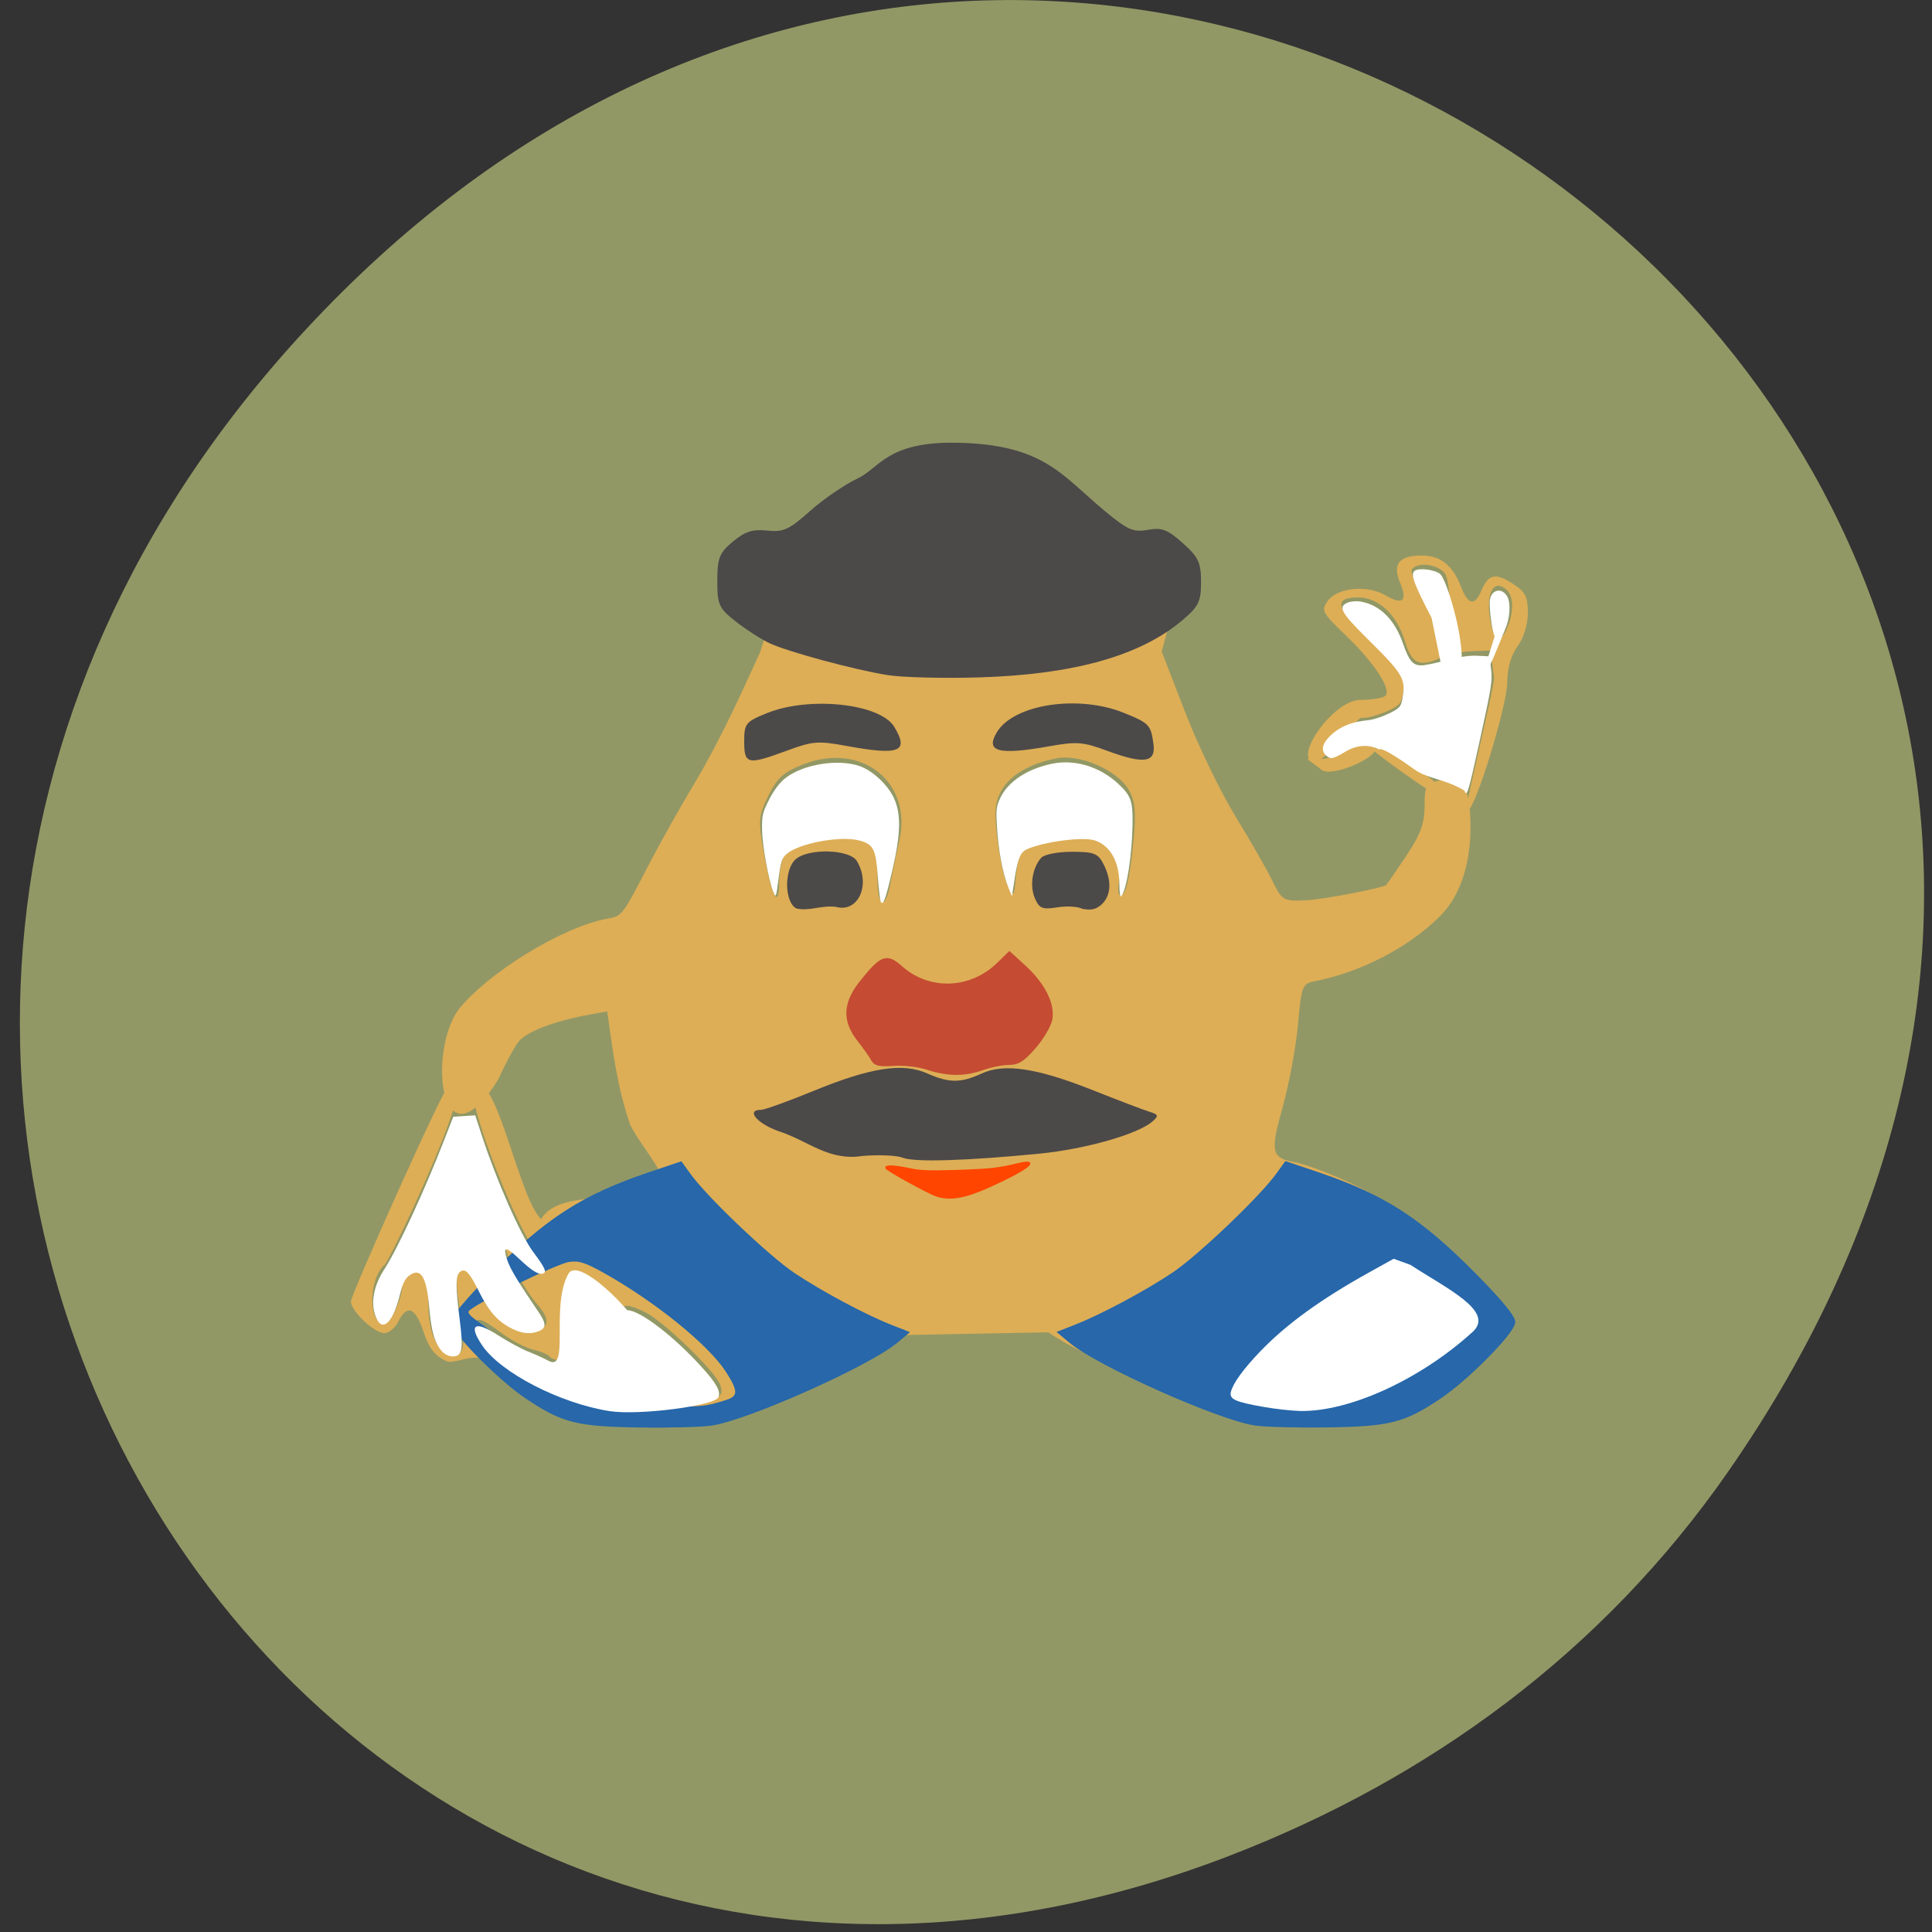 <svg xmlns="http://www.w3.org/2000/svg" viewBox="0 0 256 256"><rect x="0" y="0" width="256" height="256" fill="#333333" stroke="none"/><g transform="translate(0 -796.36)"><path d="m 228.96 991.4 c 90.72 -130.39 -76.83 -262.52 -183.71 -156.27 -100.7 100.1 -7.342 255.63 117.97 207.01 c 26.14 -10.143 49.09 -26.803 65.74 -50.739 z" fill="#929865" color="#000"/><g transform="matrix(0.684 0 0 0.617 39.37 356.28)"><path d="m 56.842 1017.59 c -5.104 -1.202 -13.09 -6.75 -19.504 -11.846 -2.979 -2.363 -6.766 0.657 -8.416 -0.176 -2.232 -1.126 -3.365 -2.729 -4.426 -6.263 -1.586 -5.28 -3.177 -6.01 -4.892 -2.25 -0.626 1.375 -1.845 2.5 -2.708 2.5 -1.942 0 -6.474 -4.755 -6.474 -6.793 0 -1.454 18.08 -46.38 18.975 -46.38 0.366 0 2.273 0.669 0.45 6.597 -3.413 11.1 -12.03 31.04 -12.938 31.946 -3.113 3.113 -3.124 12.629 -0.015 12.629 1.251 0 3.506 -5.474 3.522 -8.55 0.003 -0.577 0.535 -1.579 1.182 -2.226 2.147 -2.147 3.824 0.637 3.824 6.352 0 5.864 1.441 9.996 3.803 10.902 3.02 1.159 3.611 -1.126 2.364 -9.144 -0.81 -5.213 -0.869 -8.03 -0.182 -8.718 1.351 -1.351 2.481 -0.03 3.976 4.646 1.559 4.877 7.03 9.208 10.529 8.331 2.987 -0.75 3.181 -2.463 0.648 -5.707 -2.421 -3.099 -6.141 -10.444 -6.126 -12.1 0.006 -0.709 1.164 0.173 2.572 1.96 2.509 3.184 5.416 4.335 5.416 2.144 0 -0.608 -1.144 -2.465 -2.541 -4.126 -2.956 -3.513 -14.668 -35.17 -11.276 -35.563 4.397 -0.508 8.365 24.552 12.648 29.348 4.183 -7.897 21.07 -1.256 22.863 -10.212 0 -1.039 -4.55 -7.443 -5.596 -10.1 -2.577 -8.3 -3.316 -15.634 -4.454 -24.328 l -3.072 0.611 c -7.204 1.432 -12.732 3.785 -14.216 6.05 -0.863 1.316 -2.614 4.965 -3.891 8.109 -11.32 19.723 -13.549 -6.234 -7.622 -15.15 5.638 -7.879 20.02 -17.68 28.562 -19.468 3.233 -0.676 2.963 -0.293 8.494 -12.06 2.196 -4.675 6.077 -12.325 8.623 -17 4.952 -9.239 8.722 -18.443 12.726 -28.17 l 2.159 -7.434 c -5.74 -19.08 103.05 -25.483 77.61 -0.814 l -1.947 8.05 l 4.5 12.911 c 2.475 7.101 6.864 17.194 9.754 22.43 2.89 5.235 6.091 11.431 7.114 13.769 1.942 4.437 2.18 4.582 7.06 4.27 3.083 -0.197 14.444 -2.63 15.03 -3.219 0.181 -0.181 1.935 -2.996 3.898 -6.256 2.77 -4.6 3.569 -6.999 3.569 -10.716 0 -4.35 0.244 -4.851 2.655 -5.456 4.337 -1.089 5.807 0.636 6.165 7.232 0.504 9.276 -1.564 17.1 -5.748 21.76 -6.04 6.723 -15.259 12.07 -24.23 14.04 -2.561 0.564 -2.686 0.912 -3.37 9.34 -0.391 4.814 -1.73 12.804 -2.977 17.754 -2.49 9.888 -2.243 10.943 2.793 11.904 6.794 1.846 31.415 13.764 21.22 19.49 -14.666 7.918 -25.15 15.87 -30.75 23.316 15.19 10.613 -20.06 7.655 -38.65 -6.377 -9.535 0.201 -19.07 0.403 -28.604 0.604 -17.344 11.406 -45 20.17 -60.07 17.606 z m 15.892 -2.132 c 8.91 -1.325 10.123 -1.957 9.221 -4.8 -0.921 -2.901 -11.172 -13.863 -14.643 -15.658 -3.904 -2.02 -4.474 -1.857 -5.944 1.69 -2.189 5.284 -5.815 8.867 -8.975 8.867 -1.569 0 -3.099 -0.4 -3.402 -0.889 -0.302 -0.489 -1.751 -1.191 -3.219 -1.559 -1.468 -0.369 -4.275 -1.993 -6.237 -3.611 -4.205 -3.466 -5.112 -3.634 -5.112 -0.944 0 5.547 13.777 15.15 24.23 16.892 2.897 0.482 5.586 0.93 5.976 0.994 3.109 -0.266 5.572 -0.608 8.105 -0.982 z m 42.23 -112.68 c 0.336 -2.043 1.096 -6.06 1.689 -8.927 2.619 -12.656 -7.373 -21.412 -18.712 -16.396 -3.752 1.66 -4.966 2.884 -6.662 6.718 -1.919 4.337 -1.983 5.259 -0.858 12.289 1.519 9.494 2.937 12.37 2.98 6.04 0.017 -2.507 0.593 -5.257 1.28 -6.11 1.717 -2.13 10.06 -4.221 13.449 -3.371 3.732 0.937 4.267 2.042 4.285 8.848 0.017 6.406 1.555 6.953 2.548 0.906 z m 25.523 -6.783 c 1.729 -2.083 11.678 -3.875 14.465 -2.605 2.932 1.336 4.798 5.496 4.226 9.422 -0.22 1.513 -0.081 2.75 0.31 2.75 1.066 0 1.842 -3.659 2.556 -12.05 0.503 -5.919 0.296 -8.223 -0.958 -10.648 -2.159 -4.175 -9.441 -7.72 -13.891 -6.761 -7.03 1.514 -11.275 5.293 -11.832 10.532 -0.399 3.752 1.049 14.14 2.359 16.931 1.118 2.38 1.191 2.285 1.51 -1.98 0.185 -2.464 0.749 -4.978 1.254 -5.587 z m 57.893 -17.461 c -1.325 -1.325 -3.767 -2.775 -1.975 -2.206 1.135 0.36 5.381 -0.505 6.51 -1.752 1.902 -2.102 4.989 -2.671 5.96 -1.1 1.333 2.156 -8.578 6.974 -10.495 5.057 z m 10.407 -3.888 c -0.34 -0.55 0.974 -1 1.524 -1 0.55 0 9.559 6.837 9.899 7.387 0.34 0.55 0.168 2.277 -0.382 2.277 -0.55 0 -10.701 -8.115 -11.04 -8.665 z m -11.647 2.373 c -4.49 -0.675 3.564 -13.457 8.851 -13.457 2.375 0 4.588 -0.437 4.918 -0.971 0.971 -1.572 -2.377 -7.141 -7.706 -12.82 -4.671 -4.977 -4.879 -5.422 -3.507 -7.5 1.893 -2.867 7.671 -3.45 11.21 -1.131 3.294 2.158 4.249 1.188 2.747 -2.79 -1.503 -3.983 -0.181 -5.788 4.241 -5.788 3.64 0 5.968 2.083 7.618 6.815 1.324 3.798 2.631 4.061 3.878 0.782 1.365 -3.59 2.732 -3.95 6.04 -1.592 2.51 1.787 2.992 2.806 2.987 6.313 -0.004 2.49 -0.81 5.396 -1.993 7.182 -1.279 1.931 -1.989 4.693 -1.993 7.75 -0.007 5.161 -7.06 30.476 -7.91 27.29 -0.246 -0.926 5.523 -26.774 5.345 -28.348 l -0.657 -5.81 l -3.715 0.18 c -2.043 0.099 -4.665 0.689 -5.827 1.31 -4.137 2.214 -5.748 1.431 -7.05 -3.427 -1.522 -5.69 -5.116 -9.443 -9.04 -9.443 -5.01 0 -4.381 2.404 2.421 9.24 4.964 4.988 6.423 7.119 6.411 9.359 -0.008 1.596 -0.355 3.435 -0.77 4.089 -0.853 1.342 -5.73 3.39 -7.529 3.163 -0.652 -0.082 -7.426 9.839 -8.973 9.607 z m 25.298 -40.44 c -1.128 -2.107 -5.417 -2.787 -6.502 -1.031 -0.336 0.543 1.1 4.481 3.191 8.75 l 3.801 7.762 l 0.295 -6.731 c 0.162 -3.702 -0.191 -7.64 -0.785 -8.75 z m 12.01 11.416 c 1.372 -3.607 1.212 -6.993 -0.392 -8.325 -2.329 -1.933 -3.721 0.967 -2.998 6.243 0.711 5.187 1.925 5.933 3.39 2.081 z" fill="#ddae56"/><path d="m 80.34 1018.98 c 7.212 -1.288 30.26 -12.709 35.611 -17.643 l 2.02 -1.86 l -3.02 -1.316 c -5 -2.177 -13.546 -7.242 -18.854 -11.176 -4.918 -3.644 -16.959 -16.351 -20.18 -21.296 l -1.645 -2.526 l -6.183 2.317 c -12.646 4.739 -19.676 9.762 -30.24 21.609 -5.05 5.661 -7.559 9.03 -7.559 10.131 0 2.031 8.947 12.1 14.251 16.04 6.966 5.173 9.672 5.939 21.696 6.14 5.913 0.099 12.262 -0.09 14.11 -0.42 z m -21.773 -5.536 c -6.352 -2.562 -12.678 -6.456 -17.718 -10.907 -2.186 -1.93 -5.01 -4.318 -6.267 -5.305 -1.656 -1.297 -2.105 -2.049 -1.616 -2.709 1.191 -1.604 17.04 -10.219 19.615 -10.659 2.027 -0.347 3.311 0.091 7.05 2.405 9.852 6.088 20.26 15.407 23.705 21.23 2.637 4.453 2.607 5.873 -0.147 6.832 -4.1 1.428 -4.878 1.512 -12.262 1.318 -6.03 -0.158 -8.309 -0.564 -12.366 -2.2 z" fill="#2767aa" stroke="#2767aa" stroke-width="0.841"/><path d="m 117.32 961.89 c -1.145 -0.511 -4.66 -0.681 -7.809 -0.379 -6.458 1.121 -10.341 -3.117 -15.879 -5.186 -4.414 -1.62 -6.871 -4.725 -3.74 -4.725 0.663 0 5.271 -1.845 10.24 -4.101 11.01 -4.999 17.198 -6.05 21.929 -3.721 4.248 2.088 6.491 2.096 10.544 0.03 4.427 -2.257 10.701 -1.205 21.678 3.635 4.868 2.146 9.753 4.208 10.858 4.581 1.735 0.587 1.804 0.873 0.521 2.108 -2.817 2.708 -12.961 5.908 -21.791 6.873 -14.166 1.549 -24.309 1.886 -26.552 0.885 z m -20.592 -53.53 c -2.326 -1.283 -2.431 -8.324 -0.159 -10.564 2.455 -2.42 10.485 -2.167 11.863 0.373 2.759 5.081 0.253 11.187 -4.04 9.845 -2.756 -0.398 -5.274 0.987 -7.666 0.348 z m 55.45 0.103 c -0.845 -0.526 -3.053 -0.685 -4.905 -0.35 -2.908 0.524 -3.502 0.258 -4.357 -1.959 -1.037 -2.689 -0.495 -6.511 1.234 -8.688 0.56 -0.706 3.229 -1.283 5.93 -1.283 4.252 0 5.074 0.351 6.12 2.614 1.73 3.742 1.493 7.077 -0.637 8.977 -1.311 1.095 -2.353 0.811 -3.385 0.69 z m -65.57 -35.93 c 0 -3.894 0.278 -4.28 4.425 -6.135 8.234 -3.684 21.929 -2.043 24.646 2.953 2.923 5.384 1.052 6.199 -9.371 4.076 -5.375 -1.094 -6.456 -0.997 -11.395 1.026 -7.648 3.132 -8.303 2.981 -8.303 -1.92 z m 70.28 1.947 c -4.61 -1.891 -5.87 -2 -10.996 -0.99 -10.06 1.992 -12.633 1.247 -10.331 -2.993 3.259 -6 15.744 -8.112 24.583 -4.155 4.938 2.21 5.258 2.584 5.751 6.755 0.47 3.961 -1.852 4.319 -9.01 1.383 z m -42.525 -16.244 c -6.464 -1.159 -19.12 -4.944 -22.799 -6.818 -1.567 -0.798 -4.496 -2.877 -6.508 -4.617 -3.35 -2.899 -3.658 -3.641 -3.658 -8.805 0 -4.901 0.396 -6 3.02 -8.423 2.379 -2.191 3.792 -2.694 6.641 -2.367 3.16 0.363 4.216 -0.172 8.33 -4.229 2.592 -2.554 6.749 -5.703 9.238 -6.995 4.175 -2.171 5.633 -7.895 19.05 -7.648 16.943 0.312 20.448 6.976 28.645 14.532 4.575 4.218 5.635 4.741 8.473 4.182 2.743 -0.541 3.789 -0.102 6.779 2.846 3.02 2.98 3.536 4.188 3.536 8.342 0 4.249 -0.471 5.294 -3.757 8.349 -8.159 7.584 -21.11 11.574 -39.455 12.157 -6.872 0.219 -14.763 -0.009 -17.535 -0.506 z" fill="#4c4949"/><g stroke-width="0.543" transform="matrix(1.463 0 0 1.636 -57.59 712.72)"><path d="m 122.76 140.47 c -1.144 -0.371 -3.111 -0.593 -4.405 -0.497 -1.861 0.138 -2.423 0.012 -2.756 -0.618 -0.23 -0.435 -1.038 -1.57 -1.796 -2.522 -2.045 -2.568 -1.921 -4.839 0.419 -7.695 2.626 -3.205 3.207 -3.403 5.102 -1.739 3.712 3.259 9.272 3.056 12.917 -0.472 l 1.444 -1.397 l 1.919 1.734 c 2.527 2.283 3.857 4.896 3.489 6.857 -0.154 0.823 -1.12 2.449 -2.146 3.615 -1.507 1.712 -2.156 2.119 -3.376 2.119 -0.831 0 -2.39 0.31 -3.464 0.689 -2.376 0.838 -4.609 0.816 -7.349 -0.072 z" fill="#c54b32" stroke="#c54b32"/><path d="m 166.17 187.18 c -4.93 -0.787 -20.688 -7.767 -24.343 -10.783 l -1.378 -1.137 l 2.067 -0.805 c 3.419 -1.331 9.26 -4.426 12.889 -6.83 3.362 -2.227 11.593 -9.994 13.794 -13.02 l 1.125 -1.544 l 4.226 1.416 c 8.644 2.896 13.45 5.967 20.672 13.207 3.451 3.46 5.167 5.517 5.167 6.192 0 1.241 -6.116 7.396 -9.742 9.803 -4.762 3.162 -6.612 3.63 -14.831 3.753 -4.04 0.06 -8.382 -0.055 -9.645 -0.257 z" fill="#2767aa" stroke="#2767aa"/></g></g><g transform="matrix(1 0 0 1.01 0 796.36)" fill="#fff" fill-rule="evenodd"><path d="m 58.61 177.33 c -0.994 -1.058 -1.457 -2.604 -1.738 -5.808 -0.359 -4.089 -1.141 -5.302 -2.68 -4.153 -0.534 0.399 -0.845 1.04 -1.195 2.464 -0.904 3.678 -2.323 5.03 -3.164 3.02 -0.769 -1.839 -0.374 -4.098 1.111 -6.362 1.742 -2.655 5.249 -10.153 7.903 -16.897 l 1.215 -3.086 c 0.969 -0.061 1.939 -0.121 2.908 -0.182 l 0.866 2.624 c 1.976 5.987 5.129 13.06 6.829 15.315 1.55 2.057 1.811 2.613 1.315 2.804 -0.576 0.221 -1.477 -0.315 -3.125 -1.859 -1.644 -1.541 -2.113 -1.689 -1.847 -0.584 0.349 1.451 1.084 2.72 4.33 7.468 1.076 1.575 1.076 2.158 0 2.567 -1.107 0.421 -2.237 0.293 -3.614 -0.411 -1.83 -0.935 -2.976 -2.237 -4.301 -4.886 -1.255 -2.509 -1.807 -3.056 -2.503 -2.478 -0.56 0.465 -0.562 1.931 -0.007 6.232 0.507 3.934 0.334 4.836 -0.928 4.836 -0.461 0 -1.031 -0.259 -1.375 -0.625 z"/><path d="m 80.78 185.13 c -6.598 -1.022 -14.483 -5.061 -16.919 -8.666 -1.848 -2.735 -0.941 -3.26 2.179 -1.259 1.239 0.795 3.01 1.745 3.939 2.111 0.927 0.366 2.138 0.909 2.69 1.207 2.881 1.555 0.229 -7.142 2.648 -11.409 1.014 -1.788 5.405 2.01 7.785 4.772 1.687 0.01 6.141 3.379 9.897 7.485 1.916 2.095 2.504 3.141 2.204 3.923 -0.436 1.137 -10.59 2.43 -14.423 1.836 z"/><path d="m 167.38 184.57 c -3.722 -0.649 -4.512 -1.01 -4.283 -1.958 0.271 -1.118 1.616 -2.959 3.853 -5.276 3.446 -3.569 8.06 -6.889 14.529 -10.44 l 3.189 -1.753 l 2.224 0.798 c 4.722 3.065 11.174 6.05 8.292 8.751 -6.926 6.256 -16.31 10.528 -22.889 10.419 -1.108 -0.019 -3.32 -0.261 -4.915 -0.54 z"/><path d="m 194.07 103.74 c -2.534 -1.543 -4.895 -1.552 -6.618 -2.771 -2.792 -1.98 -4.44 -2.909 -4.701 -2.649 -1.667 -0.84 -3.361 -0.415 -4.608 0.367 -0.741 0.475 -1.56 0.823 -1.82 0.773 -0.352 -0.068 -1.964 -0.928 -0.286 -2.701 1.957 -2.067 4.467 -2.17 5.446 -2.301 0.62 -0.083 1.799 -0.48 2.62 -0.881 1.305 -0.638 1.517 -0.858 1.688 -1.75 0.533 -2.774 0.253 -3.26 -4.659 -8.08 -3.498 -3.43 -3.894 -4.177 -2.495 -4.709 0.416 -0.158 1.187 -0.207 1.714 -0.108 2.551 0.478 4.446 2.361 5.563 5.524 0.871 2.467 1.395 2.984 2.843 2.805 2.352 -0.356 4.626 -1.318 6.941 -1.229 l 1.657 0.077 l 0.199 1.519 c 0.223 1.708 0.132 2.282 -1.631 10.221 -1.355 6.102 -1.57 6.786 -1.854 5.89 z"/><path d="m 189.69 81.06 c -2.382 -4.553 -2.806 -5.708 -2.264 -6.159 0.546 -0.453 2.766 -0.171 3.438 0.437 0.734 0.664 2.929 7.369 2.833 11.48 l -2.378 2.158 l -1.629 -7.916 z"/><path d="m 198.05 83.49 c -0.369 -0.69 -0.787 -3.981 -0.618 -4.867 0.257 -1.347 1.654 -1.542 2.307 -0.323 0.46 0.859 0.333 2.826 -0.269 4.188 -0.651 1.471 -2.633 6.787 -3.03 6.05 z"/><path d="m 148.32,115.99 c 0,-2.937 -1.202,-5.057 -3.248,-5.733 -1.561,-0.515 -6.829,0.17 -9.03,1.174 -0.844,0.385 -1.194,1.245 -1.617,3.977 l -0.339,2.192 -0.488,-1.206 c -0.727,-1.796 -1.302,-4.815 -1.487,-7.809 -0.147,-2.384 -0.101,-2.794 0.449,-3.93 1.033,-2.133 3.534,-3.767 6.819,-4.455 2.962,-0.62 6.267,0.347 8.699,2.543 1.767,1.597 2.037,2.317 1.992,5.326 -0.062,4.139 -0.789,8.745 -1.503,9.516 -0.142,0.153 -0.243,-0.513 -0.243,-1.597 z"/><path d="m 116.72 118.34 c -0.102 -0.166 -0.284 -1.662 -0.405 -3.326 -0.26 -3.604 -0.572 -4.223 -2.378 -4.729 -2.455 -0.687 -8.04 0.319 -9.705 1.748 -0.627 0.54 -0.774 0.984 -1.068 3.236 -0.322 2.466 -0.36 2.564 -0.68 1.782 -0.647 -1.584 -1.477 -6.09 -1.508 -8.177 -0.028 -1.901 0.063 -2.28 0.959 -4.01 0.644 -1.24 1.395 -2.216 2.152 -2.796 2.358 -1.805 6.943 -2.54 9.79 -1.57 1.779 0.606 3.834 2.525 4.624 4.317 0.909 2.063 0.843 4.624 -0.237 9.259 -0.898 3.855 -1.23 4.77 -1.545 4.261 z"/></g><path d="m 124.09 954.77 c -1.05 -0.348 -6.425 -3.299 -6.635 -3.642 -0.201 -0.329 1.189 -0.259 3.109 0.157 1.404 0.304 2.548 0.346 6.199 0.228 4.462 -0.144 5.488 -0.258 8.207 -0.911 3.03 -0.728 0.989 0.79 -4.141 3.076 -3.044 1.357 -4.991 1.673 -6.739 1.093 z" fill="#ff4500" stroke="#ff4500" stroke-width="0.273"/></g></svg>